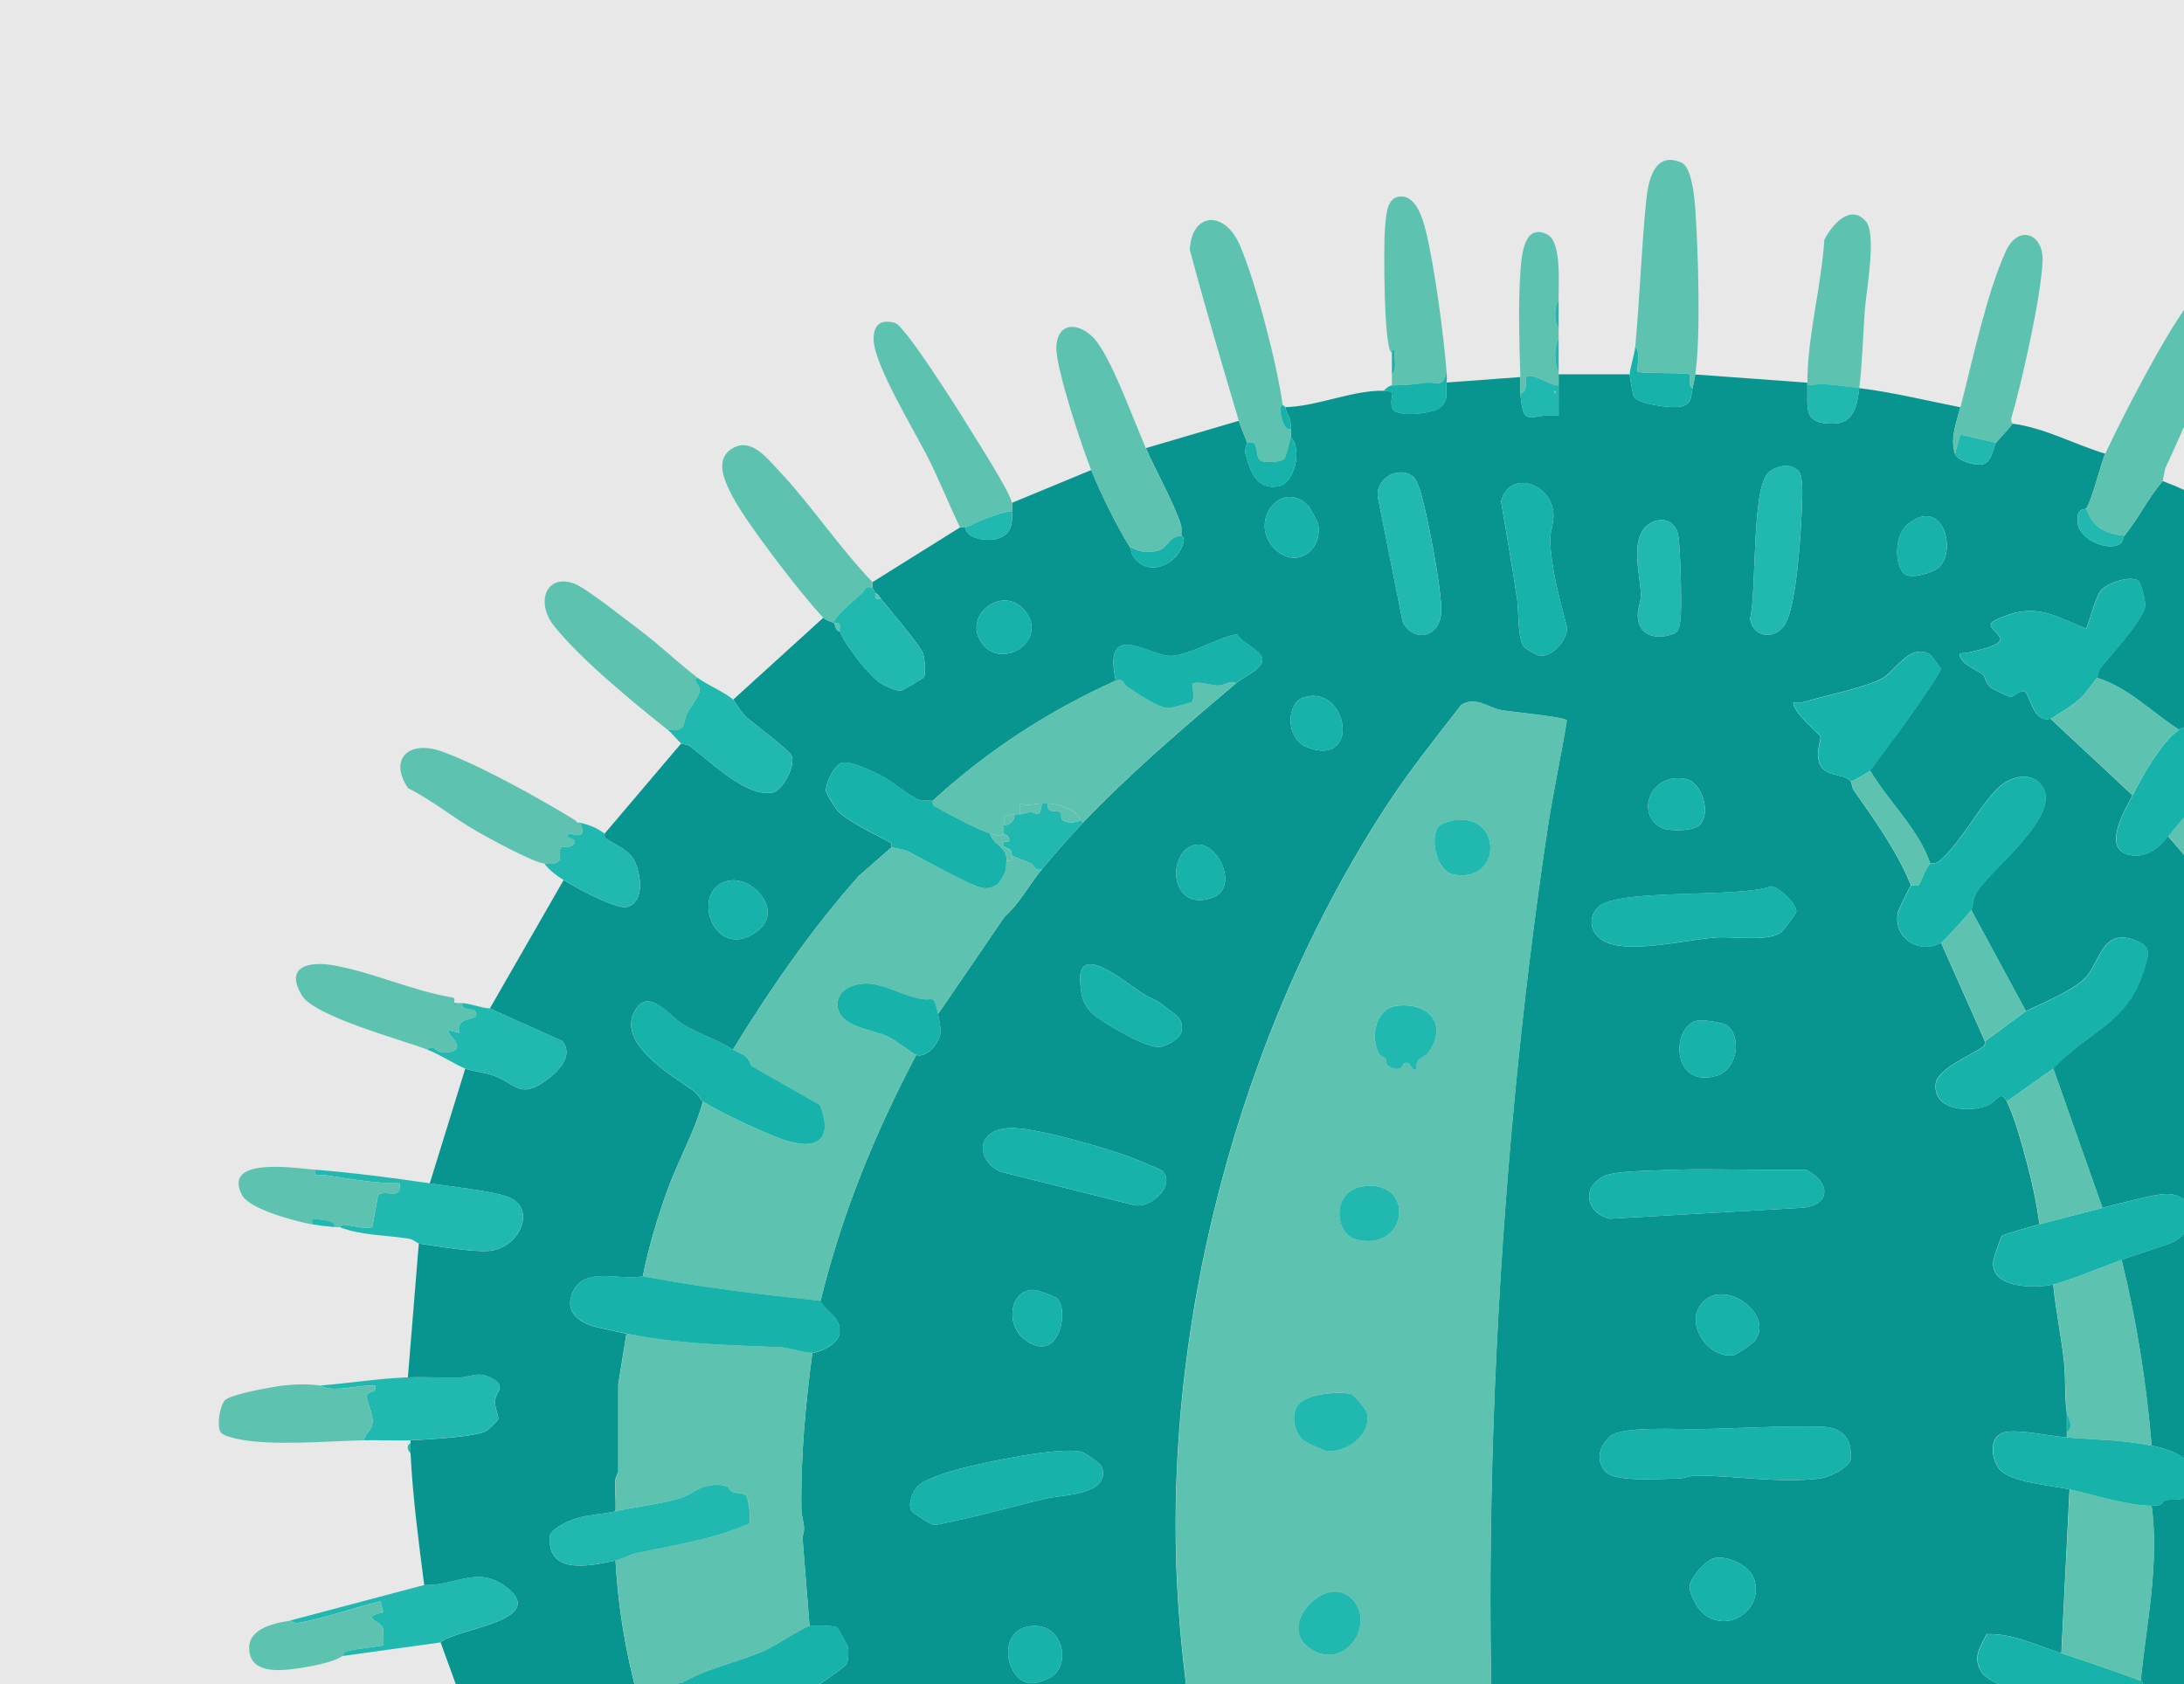 <svg width="669" height="516" viewBox="0 0 669 516" fill="none" xmlns="http://www.w3.org/2000/svg">
<g clip-path="url(#clip0_504_11434)">
<rect width="669" height="516" fill="#D9D9D9" fill-opacity="0.6"/>
<g clip-path="url(#clip1_504_11434)">
<path d="M499.202 114.719C499.189 115.469 500.181 120.829 500.462 121.418C501.628 123.883 512.066 125.103 514.491 124.634C518.605 123.83 517.828 121.472 518.458 118.913C518.752 117.72 519.114 115.938 519.288 114.732L553.618 117.238C553.618 117.519 553.618 117.801 553.618 118.069C553.779 125.196 552.157 129.913 561.577 129.792C567.955 129.712 568.907 124.084 569.523 118.913C580.002 120.199 590.158 122.758 600.503 124.768C599.31 129.377 597.3 134.254 598.828 138.997C599.538 141.194 605.38 142.842 607.444 142.226C610.365 141.355 610.593 136.88 611.383 135.647C611.611 135.299 615.979 130.784 616.408 129.792C626.217 131.025 635.449 136.17 644.882 138.997C643.569 141.824 640.715 153.708 639.027 155.745C638.45 156.442 635.918 155.142 636.454 160.367C636.923 165.057 645.405 169.05 649.358 166.678C650.336 166.089 650.269 164.722 650.751 164.119C655.253 158.532 658.081 152.489 662.476 147.371C672.726 151.283 682.522 156.576 691.781 162.444C689.047 166.129 680.873 176.03 681.128 180.318C681.316 183.52 682.816 187.807 686.394 188.357C694.729 189.656 700.41 178.04 704.336 172.252C704.859 171.475 705.971 171.743 706.011 171.662C716.597 177.826 726.78 184.766 736.16 192.591C733.828 194.922 726.847 200.63 726.271 203.242C725.427 207.088 727.973 214.658 732.354 215.234C740.716 216.346 742.056 210.196 747.04 205.976C748.903 204.408 751.811 203.658 752.065 203.47C761.163 212.286 771.829 219.414 779.695 229.423C776.868 231.741 767.046 242.151 765.652 245.099C763.897 248.824 764.339 252.696 767.542 255.389C776.426 262.852 785.082 245.005 793.095 243.652L818.219 276.304C809.978 280.391 804.404 281.529 805.65 291.806C806.722 300.689 813.462 294.62 818.192 293.427C821.26 292.664 825.83 292.878 828.282 292.208L845.862 328.21C845.728 328.263 845.514 329.375 844.455 329.697C843.061 330.139 840.864 329.322 839.993 330.715C837.407 330.755 834.767 331.117 832.288 331.8C831.256 332.082 824.503 334.694 824.222 335.029C823.739 335.579 824.021 340.617 824.275 341.836C825.093 345.775 830.399 350.813 834.539 350.853C840.489 348.937 846.519 347.343 852.562 345.802C855.523 357.834 859.53 369.651 861.767 381.803V382.634C861.74 383.183 861.794 383.746 861.767 384.309C861.66 384.309 860.829 385.153 859.744 385.18C852.656 385.367 834.754 382.085 835.826 393.018C836.951 404.487 853.433 401.941 861.392 401.888C862.585 401.888 863.884 402.732 864.286 402.718C863.469 405.358 865.961 409.632 865.961 411.508V430.761C865.961 433.119 866.819 437.059 866.792 440.395C865.533 440.515 865.533 442.793 866.792 442.9V444.575C855.979 442.994 844.991 442.538 834.137 441.225C832.436 447.777 828.536 454.463 837.233 457.799C844.267 460.506 857.171 461.524 865.104 462.998C864.313 477.026 860.843 490.666 856.729 504.024C853.902 502.724 839.846 496.682 837.809 496.494C830.801 495.824 819.773 501.8 826.151 509.062L849.507 519.03C850.538 519.566 849.828 521.295 850.029 521.603C845.205 535.738 838.398 548.587 830.613 561.262C829.943 562.361 830.332 563.942 828.255 563.473C827.974 563.299 826.178 563.768 824.985 563.017C818.781 559.105 803.359 545.76 796.927 554.348C792.907 559.694 796.351 565.014 801.174 568.363C808.732 573.615 810.809 572.852 816.53 581.065L791.406 608.693C786.06 607.058 777.645 595.106 771.293 599.046C770.958 599.247 767.126 605.062 766.912 605.557C764.205 611.694 772.151 614.963 775.555 618.272C776.68 619.371 777.002 621.086 777.162 621.247C767.542 629.286 756.822 634.752 746.183 641.345C745.66 640.634 743.811 639.696 742.86 638.397C740.073 634.618 738.491 628.71 733.842 627.316C732.797 627.008 726.834 626.084 726.258 626.419C726.003 626.566 723.203 630.894 723.082 631.269C721.903 634.98 728.455 644.453 730.639 648.138C731.148 649.008 730.934 650.281 731.108 650.563L692.598 664.792C692.544 664.698 691.379 664.618 690.923 663.961C690.601 663.492 690.039 661.871 689.248 660.611C687.359 657.61 685.295 653.765 683.393 650.563C687.654 647.414 692.464 644.828 696.738 641.72C714.962 628.415 734.043 610.113 748.662 592.963C751.248 589.921 754.718 585.486 756.246 581.909C756.541 582.097 757.854 581.842 758.685 582.378C762.034 584.508 772.352 591.851 775.702 590.98C775.957 590.913 780.244 588.702 780.392 588.488C781.169 587.255 780.539 580.717 779.601 579.082C777.792 575.947 770.074 572.678 767.676 570.252C766.671 569.248 767.26 567.827 767.126 567.693C773.612 553.799 783.179 541.071 786.381 525.837C791.647 528.155 810.233 536.676 812.176 527.739C813.904 519.807 807.78 519.981 803.144 517.878C799.687 516.31 795.158 514.421 791.996 512.478C790.951 511.835 790.843 510.107 790.575 509.933C792.827 504.694 792.465 499.214 793.215 493.721C795.654 475.78 798.28 459.032 797.315 439.979C797.007 433.843 795.011 427.438 795.6 421.181C803.265 418.14 816.195 421.128 823.445 419.306C832.972 416.907 830.627 405.84 821.917 404.487C815.391 403.482 798.548 404.581 791.406 405.264C791.085 401.526 790.227 397.145 789.343 393.514C787.494 385.997 782.027 374.233 781.357 367.588C781.276 366.784 781.276 365.926 781.397 365.122L810.675 357.981C812.993 353.801 810.393 346.78 806.119 344.917C801.576 342.948 791.822 347.142 786.703 348.24C782.362 349.165 777.993 348.977 773.813 350.009L757.907 319.032C756.956 313.324 765.304 312.453 769.645 310.256C772.754 308.688 785.055 302.324 786.448 300.247C788.003 297.902 786.475 297.058 786.542 295.169C786.609 293.28 787.534 286.996 785.43 285.656C781.343 283.057 765.907 294.191 761.579 296.308C757.251 298.425 750.564 299.497 747.027 301.44C739.202 289.863 730.412 279.051 721.072 268.788C724.087 266.872 732.73 259.275 736.522 256.193C740.555 252.924 749.439 246.787 749.586 241.522C749.68 238.252 745.004 232.96 741.801 233.764C739.121 234.434 729.5 243.036 726.365 245.193C721.313 248.676 713.796 252.361 709.347 256.22L683.393 234.447C683.567 234.246 683.58 233.067 684.196 232.357C690.24 225.551 696.296 218.758 702.473 212.085C704.751 208.052 695.197 199.129 692.571 199.585C691.419 199.786 690.132 200.589 689.194 201.326C683.66 205.694 677.416 216.239 671.574 221.384C670.073 222.71 668.519 222.844 667.474 223.554C659.126 218.249 652.038 210.692 642.35 207.65C642.604 207.329 642.604 205.721 643.288 204.85C646.584 200.603 655.87 190.701 657.062 185.905C657.384 184.592 655.87 178.495 654.945 177.893C652.359 176.178 645.552 178.683 643.582 180.84C641.854 182.729 639.603 192.122 638.973 192.577C629.727 188.879 624.073 184.833 613.876 188.812C607.35 191.358 609.95 191.653 612.509 195.11C614.492 197.776 604.375 199.464 602.459 200.027C601.682 200.255 599.739 199.625 600.476 201.353C601.615 204.06 606.426 205.56 607.538 206.847C608.328 207.758 608.1 209.151 609.695 210.558C610.405 211.188 615.162 213.506 615.966 213.465C617.319 213.412 618.485 211.375 620.08 211.831C621.768 212.313 622.652 221.692 628.093 220.191L653.217 243.639C650.939 248.194 643.328 260.588 652.855 262.021C657.773 262.758 661.256 259.784 664.097 256.193C681.048 275.473 696.403 297.567 707.632 320.666C700.758 323.386 681.249 332.765 676.612 337.789C673.463 341.219 674.79 348.91 679.574 349.205C685.469 349.553 699.82 339.933 705.783 336.811C707.699 335.807 713.97 334.319 714.332 334.065C718.138 339.089 721.568 345.695 724.141 351.469C737.379 381.133 744.293 414.08 747.831 446.25C743.61 445.205 735.383 443.986 730.398 443.168C726.673 442.552 705.086 439.551 703.438 440.743C702.956 441.091 701.12 446.143 701.107 446.839C701.08 448.246 706.292 452.44 707.699 453.324C714.546 457.612 738.679 463.239 747.831 465.517C748.461 494.551 744.709 523.746 734.431 550.918C731.751 549.136 724.02 542.745 721.394 542.518C717.856 542.223 710.272 549.096 713.434 553.076L727.169 562.615C727.986 563.191 727.665 564.263 727.732 564.317C724.971 575.893 716.744 586.143 711.826 596.969C711.719 596.848 710.084 596.688 709.28 595.79C705.582 591.677 693.777 578.171 689.677 576C686.541 574.339 680.284 573.843 676.666 571.847C675.259 575.196 679.225 577.769 679.212 578.131C679.091 580.006 676.304 580.462 678.327 583.785C686.032 591.757 694.246 599.273 702.272 606.978C703.197 607.862 703.277 609.322 703.465 609.51C696.202 620.483 687.386 630.197 678.341 639.656C677.979 639.161 670.449 632.756 669.135 631.698C667.42 630.318 660.881 625.977 659.086 627.946C658.965 628.08 659.206 630.385 658.858 631.47C655.789 640.889 658.577 641.867 662.878 649.732C663.32 650.536 663.065 651.889 663.266 652.237C656.138 656.592 648.862 662.661 641.492 666.467C640.648 666.895 639.08 666.922 637.955 667.364C637.271 667.632 637.526 669.012 636.065 669.066C631.081 669.267 615.336 661.094 618.391 673.219C619.155 676.221 620.589 675.819 621.366 677.172C621.862 678.029 621.835 679.637 622.224 680.696L592.919 684.876C592.892 684.755 591.539 684.246 591.244 683.201C589.301 676.261 587.974 668.195 587.063 661.429L609.668 632.957C609.842 633.091 611.491 632.863 612.616 633.748C615.886 636.307 624.381 645.592 628.535 641.358C635.382 634.351 621.513 625.039 617.212 621.247L633.962 589.426C638.678 591.784 653.002 598.979 655.562 590.511C658.121 582.043 647.375 580.408 642.189 577.407C641.05 576.751 640.286 575.464 639.817 575.196C644.775 560.74 649.773 546.055 651.542 530.821C658.215 533.206 676.894 540.36 674.12 526.239C672.914 520.102 660.868 519.713 657.156 517.436C656.258 516.886 656.58 515.225 655.722 514.903C657.518 497.124 661.431 479.264 659.072 461.323C663.333 461.336 662.221 459.849 662.998 459.662C666.429 458.885 668.894 460.948 670.851 455.937C674.241 447.295 665.906 444.32 659.072 442.9C657.451 423.714 654.463 404.634 649.867 385.97C654.356 384.362 659.3 382.848 663.95 381.214C674.294 377.569 673.249 365.832 663.695 365.806C659.715 365.806 648.58 368.927 644.011 370.066L628.937 327.365C639.817 315.548 651.837 313.94 656.942 296.348C657.987 292.731 659.22 290.359 654.892 288.43C643.676 283.419 643.355 295.249 638.584 299.751C634.149 303.958 625.64 307.281 620.562 309.773L603.813 278.796C604.349 277.791 604.215 275.54 605.488 273.356C609.548 266.389 632.648 249.293 625.131 240.316C622.197 236.805 617.279 237.703 613.902 239.914C608.033 243.746 600.878 258.216 594.152 263.723C592.838 264.808 591.498 264.406 591.257 264.567C587.773 254.143 578.474 245.581 572.833 236.095C575.54 232.411 578.568 228.244 581.556 224.305C583.311 222 594.714 205.976 594.5 204.823C594.446 204.555 591.472 200.656 591.244 200.522C585 196.717 580.377 206.029 576.169 208.052C570.247 210.893 559.728 212.943 552.935 214.966C551.782 215.314 550.549 215.167 549.37 215.167C548.874 218.048 557.423 224.854 557.611 225.685C557.799 226.515 556.7 229.463 556.861 231.486C557.437 239.056 564.699 236.35 566.95 239.445C567.218 239.807 567.259 241.281 567.915 242.218C574.387 251.477 581.074 260.748 585.375 271.266C585 271.521 581.476 278.903 581.382 279.412C579.734 287.398 587.8 292.503 594.594 288.845L607.993 318.991C607.913 319.045 608.275 320.104 607.43 320.706C603.826 323.266 593.374 327.513 592.919 332.055C592.101 340.228 603.089 340.952 608.837 338.687C611.598 337.602 612.764 333.663 614.68 337.414C617.105 342.157 619.53 351.255 620.977 356.654C622.585 362.603 623.885 368.994 624.729 375.091C623.148 375.506 613.621 378.199 613.192 378.628C612.924 378.896 610.821 385.073 610.687 385.756C608.918 394.666 623.001 394.894 628.923 393.514C629.701 401.486 631.416 409.431 632.26 417.39C632.796 422.387 632.313 427.546 633.104 432.865V440.395C627.932 439.979 618.673 437.903 614.278 438.747C609.199 439.711 609.762 446.518 612.295 449.894C615.537 454.235 628.267 455.039 633.935 456.299L631.429 506.529C623.966 504.091 616.649 500.406 608.529 500.634C606.359 505.056 604.027 508.097 607.27 512.693C609.655 516.069 624.113 520.625 628.91 522.447L620.535 562.629C619.021 561.57 611.571 556.626 610.191 556.867C609.052 557.055 603.491 563.513 603.129 564.947C601.829 570.065 610.459 572.584 614.184 575.317C615.417 576.215 615.403 577.635 615.524 577.715L602.968 609.537C598.962 607.192 592.932 602.703 590.199 608.907C587.693 614.601 592.785 616.49 595.92 619.545C596.805 620.403 596.952 621.97 597.099 622.104L580.35 652.251C580.069 652.237 578.595 653.068 577.456 653.095C574.535 653.149 567.111 652.881 565.423 655.761C564.498 657.342 567.205 662.715 567.031 665.247C566.883 667.431 565.61 668.208 564.445 669.843C560.331 675.578 554.395 680.789 550.214 686.578L572.819 685.747C572.953 686.202 572.685 686.953 572.819 687.422L520.065 689.927C518.967 680.736 514.022 679.543 505.5 680.803C499.564 681.674 500.422 684.541 500.81 689.927C500.033 689.807 498.988 690.101 498.305 689.927L497.474 689.097C490.251 688.226 481.448 689.123 474.025 689.097C468.531 658.441 463.399 627.598 460.759 596.46C451.594 488.214 457.865 360.594 474.105 253.393C475.753 242.513 478.192 231.593 479.934 220.714C479.746 219.696 462.206 218.034 459.58 217.525C455.989 216.828 451.835 213.184 447.587 215.998C439.883 225.98 432.03 235.693 425.103 246.265C379.142 316.392 355.224 408.037 360.946 491.965C364.872 549.485 383.203 632.703 426.282 673.621C429.297 676.475 439.079 685.399 442.335 686.042C443.701 686.31 445.041 685.894 446.381 685.747C446.154 686.98 446.73 687.596 444.706 687.422L416.232 685.747C416.822 681.861 418.912 672.469 413.177 671.772C412.012 671.625 410.819 672.482 409.332 672.215C408.246 672.027 407.188 670.955 405.727 670.714C396.146 669.186 400.595 677.333 396.977 683.228C387.866 681.955 378.499 679.811 369.347 678.204C371.518 672.777 373.434 667.029 375.9 661.737C377.186 658.963 380.121 656.431 380.884 653.323C382.265 647.669 381.997 643.515 376.851 640.152C371.344 636.561 365.582 638.209 363.907 644.721C362.098 651.715 361.227 659.687 356.698 665.998C355.733 667.351 354.367 667.217 354.3 667.337C332.351 653.202 311.368 633.037 295.69 612.082C293.948 609.751 290.223 604.177 288.16 601.203C277.011 585.165 265.555 566.019 259.458 547.435C256.094 537.172 254.084 526.239 251.324 515.801C252.088 515.399 259.069 510.388 259.284 509.946C259.927 508.62 259.98 505.953 259.686 504.506C259.605 504.078 256.657 498.799 256.389 498.598C255.558 498.021 249.18 497.928 247.988 498.209L245.79 470.863C247.05 467.821 245.536 465.209 245.482 462.623C245.201 446.612 246.755 430.172 248.832 414.496C251.391 414.348 256.537 411.749 257.073 408.855C258.078 403.361 252.879 402.129 251.338 398.592C257.769 372.197 267.98 347.195 280.642 323.239C284.247 324.23 287.945 319.139 288.146 316.084C288.2 315.24 287.597 311.703 287.342 310.684L307.736 280.846C312.332 276.827 315.481 270.69 319.153 266.309C323.132 261.552 327.621 256.381 331.708 252.08C345.912 237.14 362.661 222.817 378.593 209.379C379.933 208.253 383.738 206.096 385.038 204.931C390.425 200.08 380.978 198.205 378.941 194.292C373.046 195.297 364.51 200.67 358.856 200.951C352.29 201.286 337.711 189.254 341.758 208.535C320.921 217.927 302.497 229.986 285.654 245.367C285.212 245.139 282.867 245.528 281.446 244.979C278.163 243.706 273.366 239.338 269.655 237.489C267.042 236.189 260.288 232.866 257.729 233.751C255.585 234.488 252.879 239.86 253.013 242.352C253.053 243.103 256.161 248.047 256.59 248.462C260.288 252.066 268.261 255.684 272.857 258.203C273.246 258.417 273.031 259.556 273.098 259.596L263.049 268.386C248.497 284.812 235.995 302.873 224.525 321.551C219.5 318.375 214.033 316.821 209.196 313.846C204.975 311.261 198.744 302.351 194.537 309.559C188.695 319.581 205.712 329.482 212.358 334.132C213.645 335.029 214.73 337.066 215.32 337.455C212.747 346.833 207.762 355.449 204.426 364.653C201.397 372.987 198.597 382.379 196.909 391.035C189.378 392.549 178.524 387.524 175.161 396.528C172.95 402.45 178.203 405.653 183.308 406.724C186.122 407.327 189.298 408.091 191.884 408.614L189.378 424.102V450.899C189.378 451.194 188.574 452.293 188.507 453.378C188.306 456.58 188.708 459.836 188.534 463.038C184.702 463.909 180.508 464.03 176.796 465.115C174.263 465.852 168.475 468.371 168.354 470.983C167.832 482.854 181.338 479.625 188.534 478.111C190.463 512.237 201.183 545.666 219.514 574.393C219.339 574.647 219.715 576.148 219.058 576.831C215.293 580.824 207.4 583.289 208.807 590.511C209.799 595.575 212.546 595.884 217.048 594.946C218.629 594.611 229.108 589.332 229.55 588.622C237.938 599.072 247.264 608.518 256.751 617.964C257.743 618.956 259.927 621.059 261.374 621.274C261.28 621.354 261.481 622.305 261.092 622.64C259.605 623.9 256.228 625.856 255.666 627.732C255.29 628.991 255.826 633.922 256.51 634.498C256.979 634.9 263.076 636.481 264.228 636.32C265.689 636.133 271.691 632.461 273.098 631.309C283.175 640.474 294.739 648.097 306.597 654.756C304.989 658.119 303.73 663.532 299.898 664.805L272.268 656.431C272.562 655.828 273.782 650.388 273.594 649.705C272.509 645.793 268.516 645.029 267.176 642.269C262.647 643.77 259.471 646.208 257.193 649.732L227.888 634.659C229.63 632.408 235.7 625.427 236.464 623.565C239.345 616.45 232.846 612.9 226.803 614.735C226.133 614.936 216.124 622.104 215.333 622.935C214.583 620.617 211.822 621.099 210.563 620.175C210.013 619.773 209.799 618.514 209.075 617.937C201.639 612.056 194.966 605.624 188.547 598.67C188.628 598.59 188.467 597.103 189.03 596.259C192.822 590.685 203.072 584.683 202.845 578.171C202.711 574.647 198.865 570.346 195.234 571.378C191.602 572.41 180.548 581.48 176.823 584.428C169.52 575.92 162.445 566.072 157.568 555.956C157.849 555.782 157.956 554.134 158.599 553.665C160.542 552.258 168.703 549.605 171.704 547.89C180.32 542.96 185.519 540.293 178.39 530.539C177.037 528.69 171.289 526.453 170.163 527.538C169.962 527.739 170.565 529.2 169.614 530.07C165.688 533.634 153.494 537.815 148.375 540.052L134.976 503.22C139.197 499 168.676 496.641 154.995 486.177C146.312 479.532 139.451 485.936 129.951 485.641C128.223 472.31 126.467 458.938 125.77 445.459V441.279C130.541 441.038 146.071 440.247 149.193 438.305C149.394 438.171 152.583 435.116 152.61 434.875C152.744 433.401 151.457 431.297 151.645 429.127C151.913 426.192 155.504 424.786 150.372 422.133C146.272 420.016 144.235 421.985 140.47 422.052C135.311 422.146 130.099 421.824 124.94 422.012L128.29 380.986C133.877 381.803 144.289 383.585 149.434 383.291C158.961 382.768 164.844 370.267 155.571 366.69C150.814 364.854 137.455 363.434 131.639 362.563L142.52 327.392C144.61 328.196 148.697 328.571 151.551 329.657C157.487 331.921 159.189 336.262 165.902 331.934C170.002 329.295 176.153 324.003 172.294 318.965L150.05 308.969L172.655 269.618C176.059 271.802 188.869 278.81 192.152 277.845C197.713 276.224 196.292 267.448 194.242 263.522C192.514 260.213 187.971 258.632 185.439 256.809C184.996 256.488 185.305 255.429 185.224 255.376L208.673 227.748C209.022 228.016 210.576 228.016 211.474 228.686C217.651 233.349 228.679 244.429 236.705 242.808C239.774 242.192 243.928 234.407 242.413 231.326C241.703 229.865 231.024 221.786 228.759 219.816C226.857 218.141 225.141 214.859 224.579 214.363L252.209 189.241C253.187 190.259 255.183 190.581 255.558 190.916C255.813 191.144 255.759 193.274 257.233 193.421C258.868 197.575 266.278 207.262 270.03 209.499C271.276 210.236 274.653 211.777 275.953 211.63C276.408 211.576 282.8 207.838 283.014 207.476C283.697 206.311 283.255 201.688 282.733 200.147C281.969 197.856 272.093 186.267 269.789 183.359C269.28 182.716 269.065 181.925 268.114 181.684C267.859 180.988 267.457 180.478 267.283 180.009C267.136 179.621 267.377 178.844 267.283 178.335L294.082 161.587C294.591 161.479 295.409 161.747 295.757 161.587C295.811 165.057 302.376 165.807 304.775 165.231C309.733 164.039 310.188 161.131 309.987 156.562C309.947 155.758 310.135 154.727 309.987 154.057L334.267 144.008C337.188 151.243 341.811 160.622 345.992 167.455C346.729 168.648 346.314 169.84 348.082 171.635C353.214 176.847 361.334 172.051 362.594 165.914C362.862 164.628 361.924 164.266 361.897 164.092C361.79 162.953 362.098 161.868 361.669 160.582C359.405 153.708 354.099 144.383 351.003 137.295L379.477 128.921C380.161 131.226 381.608 134.24 381.983 135.62C382.09 135.982 381.139 137.59 381.514 138.983C382.921 144.249 384.81 150.118 391.564 149.019C396.548 148.202 399.041 137.563 395.383 133.946C395.49 133.182 395.356 132.244 395.383 131.44C395.53 127.367 394.364 127.916 393.708 124.741C403.436 124.54 414.33 119.489 423.857 119.717C428.64 119.837 425.264 121.311 426.496 125.022C427.515 128.077 437.859 126.59 440.07 125.464C443.969 123.481 442.911 120.695 443.112 117.198L465.717 115.523C465.77 117.184 465.569 118.899 465.717 120.547C466.668 131.628 468.303 126.644 477.442 127.246C477.468 124.192 477.388 121.097 477.442 118.028C477.455 116.916 477.442 115.791 477.442 114.679H499.216L499.202 114.719ZM550.898 144.236C548.553 141.77 543.943 142.668 541.666 144.812C536.44 149.742 538.182 181.497 536.065 189.616C537.123 195.538 543.756 196.128 546.798 191.211C550.402 185.382 551.715 162.471 551.983 154.539C552.064 152.114 552.412 145.843 550.898 144.249V144.236ZM432.808 145.951C428.091 142.467 420.895 146.942 422.155 152.77L429.672 190.541C432.982 197.173 441.826 195.444 441.491 186.293C441.209 178.375 437.524 159.282 435.34 151.377C434.965 150.01 433.839 146.701 432.821 145.951H432.808ZM466.802 198.205C467.097 198.62 470.742 200.723 471.358 200.831C475.458 201.608 480.175 196.074 480.028 192.189C477.83 184.096 475.003 173.699 474.855 165.378C474.802 162.136 476.557 159.429 475.552 155.531C473.435 147.358 462.22 144.504 459.808 153.601C461.469 163.677 463.305 173.779 464.766 183.895C465.261 187.325 464.819 195.418 466.789 198.205H466.802ZM400.957 155.196C392.998 146.5 382.573 159.108 389.889 167.509C396.361 174.945 405.392 168.983 403.744 160.381C403.69 160.086 401.144 155.41 400.957 155.196ZM583.137 175.642C585.04 177.558 590.882 175.682 592.932 174.53C600.034 170.523 595.625 151.203 584.196 160.769C580.524 163.838 580.149 172.64 583.151 175.642H583.137ZM504.495 161.051C499.256 165.499 502.445 176.178 502.633 182.126C502.713 184.565 501.346 186.722 501.748 189.589C502.432 194.507 506.666 195.712 510.954 194.694C514.156 193.93 514.223 193.247 514.719 190.112C515.282 186.535 514.719 167.375 514.062 163.918C513.111 158.894 508.033 158.049 504.482 161.051H504.495ZM301.01 197.36C307.147 205.333 321.658 196.034 313.672 186.789C306.972 179.045 294.364 188.732 301.01 197.36ZM399.309 213.666C394.043 215.314 393.574 226.314 400.448 228.954C417.063 235.332 412.882 209.432 399.309 213.666ZM520.762 252.656C524.193 248.918 521.312 239.619 516.354 238.654C505.5 236.524 500.824 249.467 508.944 253.594C511.289 254.786 518.926 254.679 520.776 252.656H520.762ZM365.877 258.886C357.395 260.963 358.105 279.479 371.156 275.112C380.067 272.124 372.845 257.184 365.877 258.886ZM223.52 269.792C210.884 271.842 218.281 295.035 231.68 285.522C240.35 279.372 230.903 268.6 223.52 269.792ZM542.51 271.521C532.969 275.286 495.303 272.03 489.515 277.939C485.897 281.637 487.478 286.728 492.208 288.751C499.939 292.047 516.796 287.907 525.573 287.224C530.825 286.808 542.068 288.644 545.672 285.562C546.342 284.986 550.228 279.922 550.255 279.292C550.322 276.827 544.828 271.655 542.496 271.548L542.51 271.521ZM357.167 308.648C353.777 305.901 352.692 306.089 349.583 304.092C345.416 301.413 330.422 288.684 330.864 300.126C331.051 305.057 331.708 308.353 335.634 311.341C339.185 314.047 350.575 320.787 354.769 320.773C356.993 320.773 361.468 318.389 361.911 316.057C362.715 311.864 359.793 310.765 357.167 308.634V308.648ZM529.11 314.235C527.985 313.324 522.169 312.493 520.668 312.6C511.677 313.257 511.557 333.998 526.042 329.523C531.857 327.727 533.813 318.067 529.11 314.235ZM306.41 346.003C298.759 347.945 299.857 355.985 306.41 358.972L347.278 369.182C352.571 370.495 360.303 362.912 356.042 358.745C355.412 358.128 345.925 354.35 344.263 353.787C337.43 351.469 326.362 348.294 319.354 346.887C315.481 346.11 310.269 345.025 306.41 346.003ZM506.572 358.611C502.485 358.825 493.963 358.812 490.908 360.527C484.369 364.198 486.057 371.688 492.985 373.389L552.305 370.013C561.443 368.914 560.264 361.786 553.189 358.383C537.672 358.704 522.062 357.78 506.559 358.611H506.572ZM709.977 386.131C708.972 386.439 708.369 387.779 707.646 388.034C705.127 388.931 699.954 388.931 699.325 392.254C698.239 397.922 701.79 401.914 707.351 402.692C721.152 404.621 720.791 382.795 709.977 386.131ZM323.99 397.922C323.32 397.225 318.121 395.309 316.982 395.229C309.398 394.679 307.562 405.907 314.208 410.637C324.579 418.006 327.393 401.499 323.977 397.935L323.99 397.922ZM537.471 410.865C544.077 402.625 527.02 390.298 520.601 400.266C516.461 406.711 524.193 416.693 531.254 415.125C532.192 414.911 536.935 411.534 537.471 410.865ZM491.967 450.993C495.156 454.195 508.77 452.976 513.888 453.003C515.885 453.003 517.734 452.051 519.717 452.065C531.844 452.145 545.216 454.476 557.41 452.989C559.983 452.681 566.79 449.666 566.937 446.759C567.285 440.489 564.23 437.3 558.093 437.125C545.685 436.764 532.098 437.688 519.744 437.862C514.156 437.943 496.831 436.911 493.307 439.966C489.97 442.847 488.523 447.549 491.953 451.006L491.967 450.993ZM279.182 462.851C279.45 463.306 285.533 467.768 286.846 467.151C298.236 464.967 309.398 461.712 320.667 459.059C325.223 457.987 340.485 458.054 337.51 449.358C337.202 448.461 332.324 445.044 331.159 444.776C324.137 443.168 301.934 447.978 294.029 450.001C290.759 450.832 283.925 452.936 281.46 455.012C279.637 456.553 277.962 460.774 279.182 462.851ZM524.97 477.415C522.518 477.991 517.613 483.524 517.573 486.003C517.533 488.241 519.449 491.939 520.99 493.573C528.132 501.13 540.433 493.734 537.351 483.899C535.997 479.599 529.217 476.41 524.97 477.415ZM323.106 512.987C327.849 507.909 324.821 498.209 317.103 498.142C304.561 498.035 307.951 515.895 316.151 515.707C317.813 515.667 321.967 514.207 323.106 512.987ZM706.976 503.314C706.48 503.823 705.823 510.656 706.065 511.942C706.734 515.681 710.929 518.601 714.64 518.092C715.9 517.918 721.863 514.287 722.372 513.242C724.074 509.812 720.523 501.532 715.766 501.585C714.975 501.585 707.297 502.992 706.976 503.314ZM492.315 522.634C486.044 523.626 483.27 532.563 489.581 536.689C493.776 539.436 494.982 537.225 498.8 537.44C513.5 538.257 527.877 537.828 542.349 537.52C548.004 537.399 557.008 538.016 562.261 536.515C566.991 535.162 566.803 525.984 561.028 523.867C555.923 521.991 553.631 523.371 549.075 523.344C532.701 523.224 516.555 523.478 500.462 523.371C497.554 523.358 495.37 522.165 492.328 522.648L492.315 522.634ZM343.165 551.28C339.105 549.619 336.492 550.316 332.566 552.165C324.633 555.916 315.642 561.476 308.205 566.353C306.102 567.733 303.73 566.729 302.604 571.606C301.05 578.412 306.571 581.4 312.681 579.993C321.551 577.956 335.393 565.844 344.639 562.562C345.577 561.731 347.694 556.827 347.533 555.729C347.506 555.514 346.126 551.87 345.952 551.763C345.751 551.642 344.545 552.593 343.982 552.58C343.379 552.58 343.459 551.401 343.165 551.28ZM517.868 561.208C514.732 566.099 518.337 576.402 524.688 576.027C534.684 575.438 535.314 560.713 528.078 559.319C525.76 558.877 519.235 559.078 517.868 561.208ZM344.049 598.831C338.341 600.519 337.416 611.881 342.669 614.936C357.382 623.525 361.803 593.579 344.049 598.831ZM491.94 610.943C492.221 611.345 495.075 613.248 495.678 613.476C501.038 615.552 510.485 613.529 516.367 613.65C518.364 613.69 520.199 614.588 522.196 614.588C528.186 614.588 548.539 615.566 552.425 612.096C554.891 609.885 554.127 604.298 551.045 602.476C545.27 599.072 525.626 601.029 518.042 601.149C511.651 601.243 504.509 600.372 497.916 601.149C493.28 601.699 488.992 606.857 491.926 610.957L491.94 610.943ZM519.302 636.333C517.211 635.757 517.426 638.089 516.582 638.611C515.63 639.201 514.196 638.718 512.535 640.018C507.818 643.729 507.416 650.281 511.771 654.328C520.186 662.139 532.085 651.701 523.402 641.867C521.513 639.723 518.404 640.795 519.302 636.333Z" fill="#08958F"/>
<path d="M446.448 685.72C445.108 685.854 443.755 686.283 442.402 686.015C439.132 685.372 429.364 676.449 426.349 673.595C383.269 632.676 364.939 549.458 361.013 491.939C355.291 408.011 379.223 316.366 425.17 246.238C432.097 235.68 439.949 225.966 447.654 215.971C451.902 213.157 456.056 216.788 459.647 217.498C462.286 218.021 479.813 219.682 480.001 220.687C478.259 231.567 475.82 242.487 474.172 253.366C457.932 360.567 451.661 488.174 460.826 596.433C463.466 627.571 468.584 658.414 474.091 689.07C473.529 689.07 472.979 689.07 472.417 689.07C472.336 688.601 472.564 687.502 472.417 687.395C472.095 687.154 464.31 686.538 465.717 689.07H464.886C465.583 688.132 461.871 677.976 458.628 677.333C455.788 676.77 450.079 677.963 447.869 679.798C446.488 680.937 446.756 684.086 446.462 685.72H446.448ZM440.807 253.085C437.792 256.3 439.909 266.912 445.215 267.93C459.499 270.677 460.464 250.66 446.864 251.129C445.296 251.182 441.812 252.026 440.807 253.098V253.085ZM433.879 327.379C433.973 327.272 433.772 325.731 434.348 324.94C435.072 323.922 436.573 323.681 437.256 322.783C443.902 314.115 437.765 306.772 427.662 308.166C421.364 309.037 419.716 317.692 422.329 322.623C422.798 323.507 423.857 323.681 424.406 324.338C424.888 324.927 424.379 326.012 425.237 326.535C429.458 329.094 429.819 325.744 430.114 325.664C432.66 324.941 432.312 328.96 433.879 327.352V327.379ZM416.929 363.582C407.697 365.243 408.929 378.172 415.415 379.767C431.762 383.786 433.652 360.58 416.929 363.582ZM398.96 441.025C399.818 441.882 405.419 444.468 406.786 444.562C412.722 444.991 420.56 439.082 418.644 432.637C418.39 431.793 414.959 427.452 414.062 427.171C410.484 426.072 399.938 427.09 397.54 430.426C395.329 433.508 396.481 438.546 398.96 441.011V441.025ZM414.37 490.076C406.678 481.675 391.55 497.191 400.448 504.413C411.06 513.001 421.726 498.129 414.37 490.076ZM406.263 541.741C407.858 544.836 405.191 546.323 405.58 549.445C405.888 551.91 408.085 556.05 410.162 557.497C411.784 558.623 417.452 560.257 419.153 559.936C419.703 559.829 425.625 554.094 425.92 553.424C427.608 549.74 423.696 541.084 420.493 539.637C415.911 537.56 410.537 540.508 406.263 541.741ZM433.062 591.114C427.059 591.395 423.656 586.063 418.363 591.074C414.035 595.16 413.03 605.598 418.349 608.746C420.225 609.858 428.064 610.166 429.511 608.478C429.793 608.157 432.727 601.283 432.861 600.546C433.491 597.049 432.151 594.289 433.075 591.114H433.062ZM429.94 653.671C432.057 655.815 437.028 655.895 439.815 655.212C449.49 652.867 446.998 635.798 435.554 638.41C428.56 640.005 424.728 648.406 429.94 653.671Z" fill="#5DC3B0"/>
<path d="M662.476 147.372C658.081 152.49 655.253 158.519 650.751 164.12C644.775 163.517 640.996 161.641 639.026 155.746C640.715 153.709 643.569 141.825 644.882 138.998C650.041 127.944 662.878 103.009 670.033 93.59C670.502 92.974 673.919 89.329 674.2 89.195C678.233 87.32 681.65 88.887 681.811 93.362C682.119 101.79 667.822 133.745 663.494 142.963C662.918 144.196 662.61 147.197 662.462 147.372H662.476Z" fill="#5DC3B0"/>
<path d="M351.003 137.323C354.099 144.41 359.405 153.722 361.67 160.609C362.085 161.895 361.777 162.967 361.897 164.119C357.422 164.481 358.132 168.286 353.75 168.916C350.28 169.412 349.047 168.956 345.992 167.469C341.811 160.649 337.189 151.257 334.267 144.022C331.494 137.175 323.213 112.321 323.588 106.131C324.111 97.677 331.815 99.043 336.13 104.898C341.155 111.705 347.225 128.667 351.003 137.323Z" fill="#5DC3B0"/>
<path d="M392.864 123.937C392.864 124.031 392.073 124.5 392.18 125.746C392.301 127.26 393.319 132.284 395.383 131.467C395.356 132.284 395.49 133.209 395.383 133.972C395.316 134.455 393.735 140.216 393.534 140.497C392.77 141.583 387.41 141.971 386.137 141.127C384.167 139.814 386.057 134.495 381.983 135.661C381.608 134.281 380.147 131.266 379.477 128.961C374.319 111.557 369.146 94.112 364.457 76.507C365.073 64.957 375.029 64.448 379.638 74.791C384.502 85.711 391.282 111.959 392.877 123.937H392.864Z" fill="#5DC3B0"/>
<path d="M519.302 114.719C519.127 115.925 518.766 117.707 518.471 118.9C516.943 118.364 517.962 115.068 517.64 114.706C517.104 114.116 502.284 114.438 501.721 113.875C501.159 113.312 502.767 107.498 500.891 106.332C502.298 91.446 502.767 76.386 504.254 61.554C504.87 55.431 506.706 46.106 515.108 49.844C518.256 51.237 519.074 60.75 519.302 64.06C520.173 76.695 521.03 102.955 519.302 114.706V114.719Z" fill="#5DC3B0"/>
<path d="M252.195 189.241C245.696 182.502 228.13 159.631 224.11 151.605C222.06 147.518 219.005 141.181 223.748 137.778C229.711 133.504 234.709 140.122 238.394 144.021C248.457 154.673 257.059 167.696 267.27 178.362C267.363 178.871 267.122 179.648 267.27 180.036C264.804 179.393 265.166 180.639 264.215 181.577C262.687 183.091 254.607 189.589 255.545 190.929C255.599 190.996 256.657 190.742 256.992 191.13C257.635 191.854 257.032 192.979 257.22 193.448C255.759 193.301 255.8 191.157 255.545 190.943C255.17 190.608 253.173 190.286 252.195 189.268V189.241Z" fill="#5DC3B0"/>
<path d="M309.974 154.071C310.121 154.741 309.934 155.786 309.974 156.576C305.378 157.085 300.045 159.644 295.744 161.601C295.395 161.761 294.578 161.493 294.069 161.601C290.866 154.888 288.025 147.867 284.756 141.195C280.656 132.821 267.779 111.946 267.605 104.108C267.497 99.727 269.588 97.61 274.21 98.963C277.266 99.861 293.64 125.786 296.427 130.355C299.214 134.924 309.156 150.279 309.974 154.057V154.071Z" fill="#5DC3B0"/>
<path d="M204.466 223.569C193.813 215.034 178.069 202.225 169.707 191.761C163.946 184.552 167.296 175.589 175.965 178.818C179.476 180.117 192.085 190.126 196.024 193.087C202.121 197.683 207.682 203.029 213.685 207.665C211.769 208.388 214.435 210.009 214.368 211.282C214.274 213.252 211.501 216.548 210.563 218.357C208.982 221.411 210.509 224.493 204.466 223.569Z" fill="#5DC3B0"/>
<path d="M176.005 251.196C176.166 251.557 176.461 251.919 176.836 252.026C177.091 252.107 177.412 251.959 177.667 252.026C180.548 258.042 174.585 255.135 174.33 255.376C172.495 257.011 176.849 256.756 175.992 258.297C175.014 260.052 172.374 259.235 171.918 259.663C170.404 261.111 174.103 265.318 166.786 264.581C163.329 264.232 149.997 256.93 146.097 254.706C138.969 250.66 132.417 245.166 124.993 241.482C118.856 232.264 125.516 226.663 135.391 230.241C147.129 234.501 165.111 244.537 175.992 251.182L176.005 251.196Z" fill="#5DC3B0"/>
<path d="M616.435 129.792C616.006 130.797 611.638 135.312 611.41 135.647L600.529 133.129L598.854 138.997C597.327 134.241 599.337 129.377 600.529 124.768C604.161 110.713 608.582 89.744 614.385 77.056C618.27 68.548 625.988 71.563 625.68 79.937C625.292 90.575 619.289 117.399 616.1 128.091C615.845 128.948 616.475 129.712 616.448 129.792H616.435Z" fill="#5DC3B0"/>
<path d="M443.112 113.889C442.04 119.181 440.472 116.676 436.09 117.346C431.709 118.015 430.275 117.962 426.362 118.082V114.733C428.118 112.911 426.872 109.507 427.193 107.203C426.242 107.056 426.429 108.047 426.362 108.034C423.79 107.806 423.83 73.667 424.232 70.116C424.553 67.249 424.513 61.434 427.783 60.442C433.545 58.701 435.849 67.021 436.854 71.161C439.44 81.813 442.254 102.755 443.112 113.889Z" fill="#5DC3B0"/>
<path d="M131.626 362.55C137.428 363.421 150.787 364.841 155.558 366.677C164.83 370.254 158.948 382.755 149.421 383.278C144.275 383.559 133.864 381.79 128.276 380.973C127.928 380.919 126.561 379.7 125.181 379.486C118.36 378.401 110.696 378.561 103.996 375.949C104.09 375.949 104.546 375.198 105.216 375.225C107.855 375.305 111.058 376.632 114.046 375.949L115.828 366.007C118.776 364.413 122.93 367.843 122.421 362.55C114.676 362.537 106.998 361.157 99.387 360.004C97.819 359.763 95.997 361.063 96.466 358.356C108.123 359.294 120.062 360.822 131.639 362.537L131.626 362.55Z" fill="#20B8AF"/>
<path d="M130.782 321.524C122.742 318.469 96.358 311.395 92.486 304.991C86.952 295.839 95.018 294.419 102.509 295.813C114.716 298.077 126.333 303.557 138.621 305.607C139.639 305.794 139.009 306.84 139.157 307.295C139.25 307.576 139.036 307.965 139.572 308.112L139.987 307.295C140.537 307.335 141.113 307.241 141.662 307.295C140.778 310.256 146.513 308.112 145.843 311.047C145.468 312.681 139.183 311.596 140.818 316.5L137.482 315.656C136.356 316.808 143.98 321.404 137.08 322.395C132.765 323.011 133.69 319.595 130.782 321.511V321.524Z" fill="#5DC3B0"/>
<path d="M569.537 118.913C563.909 118.216 559.407 117.198 553.631 118.082C553.631 117.801 553.631 117.52 553.631 117.252C553.698 102.486 557.866 88.204 558.83 73.465C561.162 68.843 566.843 62.251 571.6 67.878C574.91 71.777 571.64 89.383 571.225 95.064C570.649 102.795 570.461 111.262 569.537 118.913Z" fill="#5DC3B0"/>
<path d="M124.926 421.986C130.072 421.785 135.284 422.12 140.456 422.026C144.222 421.959 146.258 419.99 150.359 422.107C155.491 424.76 151.9 426.166 151.632 429.101C151.431 431.271 152.73 433.375 152.596 434.849C152.57 435.09 149.394 438.158 149.179 438.279C146.071 440.208 130.541 441.012 125.757 441.253C121.429 441.467 116.19 441.146 111.527 441.253C111.835 438.882 113.872 438.52 114.113 435.827C114.394 432.852 111.996 429.007 112.411 427.52C112.826 426.032 115.64 426.93 114.877 424.505C110.187 424.277 105.698 425.858 100.968 425.389C99.36 425.229 98.502 424.559 98.127 424.492C107.172 423.755 115.908 422.321 124.926 421.986Z" fill="#20B8AF"/>
<path d="M98.127 424.505C98.502 424.558 99.36 425.242 100.968 425.403C105.698 425.871 110.187 424.29 114.877 424.518C115.64 426.93 112.813 426.072 112.411 427.533C112.009 428.993 114.394 432.865 114.113 435.84C113.858 438.533 111.835 438.895 111.527 441.266C100.807 441.521 82.852 443.048 72.963 440.891C71.583 440.583 68.233 439.9 67.563 438.761C66.343 436.711 67.295 430.963 68.809 429.087C70.323 427.211 82.905 425.001 86.081 424.585C89.9 424.089 94.576 423.942 98.141 424.505H98.127Z" fill="#5DC3B0"/>
<path d="M129.951 485.615C139.451 485.909 146.312 479.505 154.995 486.15C168.676 496.615 139.197 498.973 134.976 503.193L104.827 507.374C105.055 507.213 105.028 506.369 106.247 505.9C108.257 505.136 116.967 504.413 117.382 504.011C117.57 503.823 117.53 499.522 117.262 498.705C116.618 496.802 109.986 495.462 117.396 493.962L116.551 490.626C108.458 492.475 99.628 495.771 91.548 497.164C89.779 497.472 89.056 496.467 88.922 496.481L129.951 485.601V485.615Z" fill="#20B8AF"/>
<path d="M224.565 214.351C225.115 214.846 226.83 218.129 228.746 219.804C231.01 221.787 241.676 229.866 242.4 231.313C243.914 234.395 239.774 242.179 236.692 242.795C228.652 244.417 217.638 233.336 211.46 228.674C210.576 228.004 209.008 228.004 208.66 227.736C207.628 226.945 206.007 224.775 204.479 223.555C210.509 224.493 208.995 221.398 210.576 218.343C211.514 216.535 214.274 213.239 214.382 211.269C214.449 209.996 211.782 208.375 213.698 207.651C216.525 209.835 222.059 212.059 224.579 214.351H224.565Z" fill="#20B8AF"/>
<path d="M96.452 358.357C95.983 361.063 97.819 359.763 99.373 360.005C106.984 361.157 114.662 362.537 122.407 362.55C122.903 367.843 118.762 364.413 115.815 366.007L114.032 375.949C111.058 376.632 107.842 375.306 105.202 375.225C104.532 375.198 104.077 375.949 103.983 375.949C103.433 375.922 102.857 375.989 102.308 375.949C103.246 373.966 98.864 373.738 96.774 373.497C95.206 373.309 95.581 373.497 95.608 375.118C90.61 374.22 76.38 370.496 74.102 366.088C67.978 354.243 90.717 357.915 96.439 358.37L96.452 358.357Z" fill="#5DC3B0"/>
<path d="M150.05 308.957L172.294 318.952C176.153 323.99 170.002 329.282 165.902 331.922C159.189 336.249 157.474 331.922 151.551 329.644C148.684 328.545 144.61 328.183 142.52 327.379C139.438 326.187 134.721 323.012 130.795 321.524C133.703 319.608 132.778 323.025 137.093 322.409C144.007 321.417 136.383 316.821 137.495 315.669L140.831 316.513C139.197 311.596 145.481 312.695 145.856 311.06C146.526 308.113 140.791 310.27 141.676 307.309C144.543 307.59 147.183 308.742 150.05 308.983V308.957Z" fill="#20B8AF"/>
<path d="M88.922 496.507C89.056 496.494 89.779 497.499 91.548 497.191C99.628 495.797 108.458 492.501 116.552 490.652L117.396 493.989C109.986 495.489 116.605 496.829 117.262 498.732C117.53 499.536 117.57 503.85 117.382 504.037C116.98 504.426 108.271 505.163 106.247 505.927C105.028 506.382 105.055 507.24 104.827 507.4C101.785 509.584 92.834 511.031 88.413 511.5C84.232 511.929 77.706 511.956 76.541 506.811C74.866 499.402 82.986 497.392 88.922 496.521V496.507Z" fill="#5DC3B0"/>
<path d="M477.442 92.116C476.048 93.804 476.008 98.641 477.442 100.49C477.455 101.602 477.442 102.728 477.442 103.84C476.048 106.077 476.021 111.477 477.442 113.889C477.442 114.17 477.442 114.451 477.442 114.719C477.442 115.831 477.455 116.957 477.442 118.069C475.07 118.364 469.187 113.728 467.392 115.55C467.044 115.898 468.29 120.065 465.717 120.574C465.57 118.926 465.771 117.211 465.717 115.55C465.409 106.117 465.047 93.362 465.677 84.117C466.012 79.267 466.441 68.16 473.891 71.791C478.527 74.042 477.321 87.48 477.428 92.116H477.442Z" fill="#5DC3B0"/>
<path d="M185.211 255.376C185.291 255.43 184.983 256.488 185.425 256.81C187.971 258.632 192.513 260.2 194.229 263.523C196.279 267.448 197.686 276.211 192.138 277.845C188.855 278.81 176.045 271.789 172.642 269.619C170.712 268.386 168.073 266.524 166.786 264.594C174.103 265.318 170.404 261.124 171.918 259.677C172.374 259.235 175.014 260.052 175.992 258.311C176.849 256.77 172.495 257.024 174.33 255.39C174.598 255.148 180.561 258.056 177.667 252.04C180.856 252.871 182.491 253.46 185.197 255.39L185.211 255.376Z" fill="#20B8AF"/>
<path d="M500.877 106.346C502.753 107.511 501.145 113.326 501.708 113.889C502.271 114.452 517.077 114.13 517.627 114.72C517.962 115.081 516.93 118.378 518.457 118.913C517.828 121.473 518.605 123.831 514.491 124.635C512.079 125.104 501.641 123.884 500.462 121.419C500.18 120.829 499.189 115.47 499.202 114.72C499.242 113.045 500.649 108.744 500.877 106.346Z" fill="#17B2AA"/>
<path d="M443.112 117.238C442.911 120.722 443.969 123.522 440.07 125.505C437.859 126.631 427.528 128.118 426.496 125.063C425.25 121.352 428.627 119.878 423.856 119.757C424.379 119.101 425.598 118.109 426.362 118.082C430.275 117.962 431.749 118.002 436.09 117.345C440.432 116.689 442.026 119.181 443.112 113.889C443.246 115.697 443.205 115.523 443.112 117.238Z" fill="#17B2AA"/>
<path d="M393.708 124.768C394.364 127.944 395.53 127.394 395.383 131.467C393.319 132.285 392.301 127.26 392.18 125.746C392.086 124.5 392.877 124.031 392.863 123.938C393.024 124.259 393.667 124.594 393.694 124.768H393.708Z" fill="#17B2AA"/>
<path d="M95.621 375.104C95.595 373.483 95.233 373.295 96.787 373.483C98.878 373.737 103.259 373.952 102.321 375.935C100.392 375.774 97.497 375.426 95.621 375.104Z" fill="#20B8AF"/>
<path d="M477.441 113.889C476.021 111.49 476.048 106.077 477.441 103.84C477.441 107.176 477.468 110.552 477.441 113.889Z" fill="#20B8AF"/>
<path d="M477.441 100.49C476.007 98.641 476.048 93.804 477.441 92.116C477.508 94.903 477.401 97.703 477.441 100.49Z" fill="#20B8AF"/>
<path d="M426.362 114.719V108.02C426.362 108.02 426.242 107.042 427.193 107.189C426.872 109.507 428.118 112.91 426.362 114.719Z" fill="#17B2AA"/>
<path d="M125.77 445.433C125.744 444.99 123.787 443.396 125.77 442.083V445.433Z" fill="#20B8AF"/>
<path d="M139.156 307.295H139.987L139.572 308.112C139.023 307.965 139.25 307.576 139.156 307.295Z" fill="#20B8AF"/>
<path d="M176.836 252.027C176.448 251.906 176.153 251.558 176.005 251.196C176.34 251.397 176.582 251.746 176.836 252.027Z" fill="#20B8AF"/>
<path d="M683.419 234.447L709.374 256.22C705.3 259.744 701.053 265.867 697.649 270.449C697.596 270.529 696.537 270.275 696.256 270.704C694.527 273.303 692.33 276.452 693.16 279.48C694.299 283.606 696.162 284.826 700.436 283.66C701.401 283.392 701.736 282.199 701.83 282.159C702.741 281.824 703.867 282.441 705.622 281.369C707.203 280.404 708.101 277.992 709.454 276.8C713.327 273.383 717.105 271.293 721.085 268.761C730.438 279.024 739.215 289.837 747.04 301.413C740.099 305.205 751.85 319.621 757.92 318.992L773.826 349.969C770.369 350.826 757.425 355.583 755.013 357.525C754.463 357.968 750.604 361.558 750.497 361.84C750.216 362.577 751.073 363.287 751.1 363.783C751.113 364.104 748.099 364.747 749.693 369.504C751.77 375.68 774 367.28 779.105 366.489C780.86 366.221 779.896 365.23 781.37 367.547C782.04 374.193 787.507 385.97 789.356 393.473C790.254 397.104 791.098 401.486 791.419 405.224C790.012 405.358 787.024 406.537 785.028 406.792C779.842 407.435 771.561 406.242 768.104 410.784C765.679 413.973 766.777 418.247 769.618 420.739C773.705 424.33 789.718 419.976 795.6 421.128C795.01 427.385 796.994 433.789 797.315 439.926C798.28 458.978 795.653 475.726 793.215 493.667C792.464 499.147 792.84 504.64 790.575 509.879C787.399 507.883 778.422 502.765 775.125 502.309C768.345 501.358 764.151 503.81 764.098 511.005C764.057 517.114 773.196 518.883 777.926 521.268C780.994 522.822 782.83 524.215 786.394 525.783C783.179 541.017 773.625 553.746 767.139 567.64C766.59 567.023 754.597 562.87 751.904 561.517C745.218 558.167 740.555 554.925 734.485 550.892C744.749 523.72 748.514 494.524 747.884 465.49C756.5 467.634 778.877 475.941 778.114 460.854C777.966 458.027 776.64 458.777 775.769 457.639C775.313 457.036 775.822 455.87 774.965 455.401C773.611 454.664 770.543 454.879 768.801 454.182C761.94 451.408 754.959 447.965 747.884 446.223C744.347 414.053 737.432 381.107 724.194 351.443C721.621 345.668 718.204 339.062 714.385 334.038C714.493 333.958 714.439 332.323 715.712 331.64C720.201 329.201 733.426 323.962 733.694 318.576C734.15 309.412 721.929 316.861 718.003 317.853C714.827 318.657 710.982 319.34 707.686 320.653C696.457 297.554 681.101 275.46 664.15 256.18C670.153 248.636 677.108 241.522 683.406 234.407L683.419 234.447Z" fill="#5DC3B0"/>
<path d="M248.845 414.456C246.768 430.132 245.227 446.572 245.495 462.583C245.536 465.183 247.063 467.782 245.804 470.823L248.001 498.17C245.629 498.732 237.482 504.279 234.2 505.713C225.852 509.344 216.901 510.992 209.464 515.293C207.776 516.271 204.895 514.971 205.538 519.42C206.181 523.868 210.697 524.98 214.717 524.752C226.24 524.082 241.315 521.014 251.364 515.762C254.125 526.199 256.135 537.132 259.498 547.395C265.608 565.979 277.065 585.125 288.2 601.163C279.128 605.906 272.254 613.356 264.71 619.975C263.625 620.926 261.695 621.02 261.414 621.261C259.967 621.047 257.783 618.943 256.791 617.952C247.318 608.506 237.992 599.06 229.59 588.609C229.791 588.301 229.134 586.599 230.139 586.05L256.027 570.24C262.272 557.9 251.552 556.56 241.931 560.325C238.179 561.799 221.336 571.781 219.554 574.366C201.223 545.64 190.504 512.211 188.574 478.085C190.463 477.683 193.21 476.196 195.086 475.808C206.891 473.289 218.388 471.721 229.657 466.723C229.925 465.236 229.469 459.22 228.585 458.189C227.701 457.157 225.503 457.599 224.418 457.063C223.279 456.5 223.574 455.067 220.72 454.933C214.02 454.638 213.028 457.505 208.419 458.966C202.791 460.748 194.644 461.632 188.587 462.999C188.748 459.81 188.36 456.541 188.561 453.338C188.628 452.253 189.432 451.154 189.432 450.86V424.063L191.937 408.574C208.178 411.843 222.85 412.058 239.238 412.768C242.132 412.889 246.206 414.577 248.885 414.429L248.845 414.456Z" fill="#5DC3B0"/>
<path d="M273.125 259.57C273.473 259.798 276.716 260.079 278.15 260.83C282.17 262.907 298.088 271.883 301.224 272.098C305.177 272.366 306.544 270.155 307.884 267.073C308.366 265.975 308.138 263.992 308.286 263.751C308.366 263.63 310.604 264.112 309.96 262.076C310.778 262.679 314.543 263.871 315.963 264.689C316.928 265.251 316.942 267.033 319.179 266.27C315.508 270.651 312.346 276.787 307.763 280.807L287.369 310.645C285.828 304.334 286.23 306.746 282.317 306.076C277.011 305.165 272.04 302.097 266.774 301.44C262.379 300.891 255.933 302.941 256.59 308.434C257.327 314.624 267.055 315.348 271.758 317.465C274.157 318.537 279.811 322.972 280.669 323.213C268.006 347.169 257.796 372.171 251.364 398.566C233.168 396.623 214.917 394.479 196.935 391.036C198.624 382.367 201.424 372.975 204.452 364.654C207.789 355.45 212.787 346.834 215.346 337.455C220.076 340.617 235.66 347.92 241.315 349.594C251.485 352.596 254.969 347.973 251.123 338.514L230.193 326.616C228.826 322.985 227.526 323.414 224.565 321.538C236.022 302.861 248.537 284.8 263.089 268.373L273.138 259.584L273.125 259.57Z" fill="#5DC3B0"/>
<path d="M341.784 208.495C344.397 207.732 344.076 209.608 345.335 210.425C348.27 212.327 354.836 216.937 358.118 216.923C358.587 216.923 364.818 215.289 365.1 215.061C365.971 214.337 365.368 210.532 365.234 209.34C367.887 208.67 370.888 210.023 373.193 210.01C375.002 210.01 377.28 208.174 378.633 209.326C362.688 222.765 345.952 237.088 331.748 252.027C331.561 251.705 331.011 251.437 330.917 251.196C329.631 247.914 324.62 246.373 320.868 246.172C320.318 246.145 319.756 246.185 319.193 246.172C317.169 246.105 314.865 247.19 312.493 246.172V249.522C311.944 249.575 311.3 249.414 310.818 249.522C308.527 250.004 307.723 248.986 307.468 252.871C307.428 253.474 307.334 255.068 307.468 255.377C306.168 256.395 304.721 255.859 303.287 255.377C298.665 253.809 290.786 249.495 286.283 247.016C285.506 246.587 285.788 245.368 285.707 245.328C302.551 229.933 320.975 217.874 341.811 208.495H341.784Z" fill="#5DC3B0"/>
<path d="M659.126 461.337C661.484 479.291 657.572 497.138 655.776 514.917C647.911 512.05 639.63 509.21 631.496 506.543L634.002 456.312C641.372 457.947 651.863 461.31 659.126 461.337Z" fill="#5DC3B0"/>
<path d="M196.935 391.008C214.918 394.452 233.154 396.595 251.364 398.538C252.905 402.089 258.104 403.321 257.099 408.801C256.563 411.695 251.418 414.295 248.859 414.442C246.299 414.589 242.119 412.915 239.211 412.781C222.823 412.057 208.151 411.856 191.911 408.587C189.324 408.064 186.162 407.287 183.335 406.698C178.23 405.612 172.964 402.41 175.188 396.502C178.551 387.498 189.418 392.522 196.935 391.008Z" fill="#17B2AA"/>
<path d="M649.92 385.984C654.516 404.648 657.518 423.728 659.126 442.914C650.684 441.159 641.693 441.092 633.171 440.409V438.734C635.462 437.073 633.372 434.192 633.171 432.879C632.38 427.546 632.863 422.401 632.327 417.404C631.469 409.445 629.754 401.5 628.99 393.528C633.64 392.442 644.48 387.941 649.92 385.998V385.984Z" fill="#5DC3B0"/>
<path d="M628.99 327.38L614.76 337.428C612.844 333.677 611.678 337.616 608.918 338.701C603.169 340.966 592.182 340.242 592.999 332.069C593.455 327.527 603.893 323.293 607.511 320.721C608.355 320.131 607.993 319.059 608.074 319.006C610.445 317.344 619.919 310.149 620.629 309.801C625.708 307.309 634.216 303.973 638.651 299.779C643.422 295.264 643.743 283.433 654.959 288.457C659.287 290.387 658.054 292.758 657.009 296.376C651.904 313.968 639.884 315.576 629.004 327.393L628.99 327.38Z" fill="#17B2AA"/>
<path d="M683.419 234.448C677.121 241.563 670.167 248.664 664.164 256.221C661.31 259.798 657.839 262.786 652.922 262.049C643.381 260.615 650.992 248.222 653.284 243.666C656.339 237.583 662.127 227.226 667.514 223.569C668.559 222.859 670.113 222.711 671.614 221.398C677.456 216.253 683.701 205.709 689.235 201.341C690.159 200.604 691.459 199.8 692.611 199.599C695.238 199.143 704.791 208.053 702.514 212.1C696.323 218.772 690.28 225.565 684.237 232.371C683.607 233.068 683.607 234.261 683.433 234.462L683.419 234.448Z" fill="#17B2AA"/>
<path d="M642.39 207.651C641.452 208.816 638.504 212.715 637.968 213.265C635.409 215.837 631.282 218.289 628.16 220.205C622.719 221.706 621.835 212.327 620.147 211.844C618.552 211.389 617.386 213.425 616.033 213.479C615.216 213.506 610.472 211.188 609.762 210.572C608.168 209.165 608.395 207.771 607.605 206.86C606.493 205.574 601.682 204.06 600.543 201.367C599.82 199.638 601.749 200.268 602.526 200.04C604.443 199.478 614.559 197.789 612.576 195.123C610.003 191.666 607.417 191.385 613.943 188.826C624.14 184.847 629.808 188.893 639.04 192.591C639.657 192.135 641.921 182.743 643.65 180.854C645.619 178.697 652.413 176.191 655.012 177.906C655.937 178.522 657.451 184.605 657.13 185.918C655.937 190.715 646.651 200.603 643.355 204.864C642.685 205.735 642.685 207.329 642.417 207.664L642.39 207.651Z" fill="#17B2AA"/>
<path d="M491.966 450.993C488.536 447.55 489.983 442.834 493.32 439.953C496.857 436.898 514.169 437.93 519.757 437.849C532.111 437.675 545.699 436.751 558.107 437.113C564.244 437.287 567.299 440.475 566.95 446.746C566.789 449.653 559.983 452.668 557.423 452.976C545.23 454.463 531.857 452.132 519.73 452.052C517.747 452.052 515.898 453.003 513.901 452.99C508.783 452.963 495.156 454.182 491.98 450.98L491.966 450.993Z" fill="#17B2AA"/>
<path d="M631.496 506.557C639.643 509.223 647.911 512.063 655.776 514.931C656.62 515.239 656.312 516.914 657.21 517.463C660.922 519.727 672.968 520.129 674.174 526.266C676.947 540.388 658.255 533.246 651.595 530.848C644.105 528.168 636.441 525.314 628.99 522.474C624.193 520.652 609.735 516.096 607.35 512.72C604.107 508.138 606.439 505.096 608.61 500.661C616.73 500.447 624.046 504.131 631.51 506.557H631.496Z" fill="#17B2AA"/>
<path d="M224.565 321.524C227.527 323.4 228.826 322.971 230.193 326.602L251.123 338.5C254.969 347.96 251.485 352.582 241.315 349.581C235.673 347.906 220.076 340.617 215.346 337.442C214.77 337.053 213.685 335.017 212.385 334.119C205.739 329.483 188.721 319.582 194.564 309.546C198.771 302.338 205.002 311.234 209.223 313.834C214.06 316.795 219.514 318.349 224.552 321.538L224.565 321.524Z" fill="#17B2AA"/>
<path d="M649.92 385.984C644.48 387.94 633.64 392.428 628.99 393.514C623.081 394.894 608.985 394.679 610.753 385.756C610.887 385.059 612.991 378.896 613.259 378.628C613.688 378.199 623.215 375.52 624.796 375.091C631.081 373.429 637.847 371.607 644.051 370.066C648.621 368.928 659.756 365.806 663.735 365.806C673.289 365.832 674.334 377.556 663.99 381.214C659.354 382.848 654.396 384.363 649.907 385.97L649.92 385.984Z" fill="#17B2AA"/>
<path d="M633.171 440.409C641.693 441.092 650.697 441.172 659.126 442.914C665.959 444.334 674.294 447.309 670.904 455.951C668.948 460.962 666.482 458.899 663.052 459.676C662.275 459.85 663.4 461.35 659.126 461.337C651.863 461.31 641.385 457.961 634.002 456.313C628.334 455.053 615.604 454.249 612.361 449.908C609.829 446.532 609.279 439.725 614.344 438.761C618.739 437.93 627.985 439.993 633.171 440.409Z" fill="#17B2AA"/>
<path d="M603.866 278.824C603.545 279.426 595.25 288.551 594.661 288.872C587.867 292.53 579.801 287.412 581.449 279.44C581.556 278.931 585.067 271.535 585.442 271.294C585.683 271.133 587.023 271.629 587.733 271.119C588.443 270.61 589.783 265.653 591.311 264.594C591.552 264.434 592.879 264.836 594.205 263.75C600.932 258.23 608.087 243.773 613.956 239.941C617.333 237.731 622.251 236.846 625.185 240.343C632.702 249.32 609.601 266.417 605.541 273.384C604.268 275.568 604.389 277.819 603.866 278.824Z" fill="#17B2AA"/>
<path d="M285.694 245.327C285.774 245.367 285.493 246.587 286.27 247.015C290.786 249.494 298.665 253.808 303.274 255.376C303.957 258.779 308.728 259.355 308.299 263.75C308.152 263.991 308.379 265.974 307.897 267.073C306.557 270.154 305.177 272.365 301.237 272.097C298.102 271.883 282.183 262.906 278.163 260.829C276.73 260.092 273.487 259.797 273.139 259.57C273.072 259.53 273.286 258.391 272.897 258.176C268.301 255.671 260.329 252.04 256.63 248.436C256.202 248.02 253.106 243.063 253.053 242.326C252.919 239.847 255.625 234.461 257.769 233.724C260.329 232.853 267.082 236.163 269.695 237.462C273.393 239.311 278.19 243.679 281.486 244.952C282.907 245.501 285.252 245.113 285.694 245.341V245.327Z" fill="#17B2AA"/>
<path d="M506.572 358.611C522.075 357.78 537.686 358.705 553.202 358.383C560.264 361.786 561.443 368.914 552.318 370.013L492.998 373.389C486.071 371.674 484.382 364.198 490.921 360.527C493.99 358.812 502.498 358.825 506.585 358.611H506.572Z" fill="#17B2AA"/>
<path d="M542.51 271.521C544.828 271.628 550.335 276.8 550.268 279.265C550.255 279.908 546.369 284.96 545.685 285.536C542.081 288.617 530.839 286.795 525.586 287.197C516.809 287.88 499.953 292.034 492.221 288.725C487.478 286.701 485.91 281.61 489.528 277.912C495.317 272.003 532.983 275.259 542.523 271.494L542.51 271.521Z" fill="#17B2AA"/>
<path d="M188.561 463.012C194.604 461.645 202.751 460.761 208.392 458.979C213.015 457.518 213.993 454.651 220.693 454.946C223.56 455.066 223.252 456.514 224.391 457.076C225.53 457.639 227.687 457.197 228.558 458.202C229.429 459.207 229.898 465.236 229.63 466.737C218.361 471.734 206.864 473.302 195.059 475.821C193.183 476.223 190.437 477.71 188.547 478.098C181.352 479.612 167.845 482.841 168.368 470.97C168.488 468.358 174.277 465.839 176.809 465.102C180.507 464.017 184.715 463.883 188.547 463.025L188.561 463.012Z" fill="#20B8AF"/>
<path d="M572.886 236.122C572.685 236.39 567.955 239.124 567.031 239.472C564.78 236.377 557.517 239.083 556.941 231.513C556.78 229.49 557.865 226.516 557.691 225.712C557.517 224.908 548.955 218.075 549.45 215.194C550.616 215.194 551.862 215.328 553.015 214.993C559.808 212.97 570.314 210.92 576.249 208.079C580.444 206.056 585.08 196.744 591.324 200.549C591.552 200.683 594.54 204.582 594.58 204.85C594.781 206.003 583.378 222.041 581.636 224.332C578.648 228.271 575.62 232.438 572.913 236.122H572.886Z" fill="#17B2AA"/>
<path d="M279.182 462.851C277.962 460.774 279.624 456.554 281.46 455.013C283.939 452.923 290.759 450.832 294.028 450.002C301.921 447.979 324.137 443.168 331.159 444.776C332.311 445.044 337.202 448.461 337.51 449.359C340.485 458.054 325.223 457.987 320.667 459.059C309.398 461.712 298.249 464.981 286.846 467.152C285.547 467.768 279.45 463.306 279.182 462.851Z" fill="#17B2AA"/>
<path d="M628.99 327.379L644.065 370.08C637.861 371.621 631.094 373.443 624.809 375.104C623.965 369.008 622.665 362.617 621.058 356.668C619.597 351.268 617.185 342.184 614.76 337.428L628.99 327.379Z" fill="#5DC3B0"/>
<path d="M251.364 515.762C241.328 521.014 226.24 524.082 214.717 524.752C210.683 524.993 206.194 524.002 205.538 519.42C204.881 514.837 207.776 516.271 209.464 515.293C216.914 510.992 225.852 509.357 234.199 505.713C237.482 504.279 245.629 498.732 248.001 498.17C249.194 497.888 255.572 497.982 256.403 498.558C256.684 498.746 259.618 504.038 259.699 504.467C259.994 505.901 259.94 508.58 259.297 509.907C259.082 510.349 252.115 515.36 251.337 515.762H251.364Z" fill="#17B2AA"/>
<path d="M306.41 346.004C310.269 345.026 315.481 346.111 319.354 346.888C326.362 348.295 337.43 351.47 344.263 353.788C345.925 354.351 355.412 358.143 356.042 358.746C360.303 362.912 352.571 370.496 347.278 369.183L306.41 358.973C299.844 355.985 298.745 347.946 306.41 346.004Z" fill="#17B2AA"/>
<path d="M642.39 207.651C652.078 210.706 659.166 218.25 667.514 223.555C662.114 227.2 656.326 237.557 653.284 243.653L628.16 220.206C631.282 218.29 635.409 215.838 637.968 213.265C638.517 212.716 641.465 208.817 642.39 207.651Z" fill="#5DC3B0"/>
<path d="M466.802 198.205C464.819 195.418 465.274 187.326 464.779 183.896C463.318 173.78 461.482 163.691 459.821 153.602C462.233 144.491 473.448 147.345 475.565 155.531C476.57 159.43 474.815 162.137 474.869 165.379C475.016 173.699 477.843 184.097 480.041 192.189C480.202 196.075 475.471 201.608 471.371 200.831C470.755 200.711 467.11 198.62 466.815 198.205H466.802Z" fill="#17B2AA"/>
<path d="M550.898 144.236C552.412 145.831 552.064 152.101 551.983 154.526C551.729 162.458 550.402 185.369 546.797 191.198C543.756 196.128 537.123 195.525 536.064 189.603C538.182 181.484 536.44 149.743 541.665 144.799C543.943 142.655 548.553 141.757 550.898 144.223V144.236Z" fill="#20B8AF"/>
<path d="M432.808 145.951C433.826 146.702 434.952 150.011 435.327 151.378C437.511 159.283 441.196 178.376 441.477 186.294C441.812 195.445 432.969 197.174 429.659 190.541L422.142 152.771C420.882 146.943 428.078 142.481 432.794 145.951H432.808Z" fill="#20B8AF"/>
<path d="M341.784 208.495C337.738 189.215 352.316 201.247 358.882 200.912C364.537 200.631 373.072 195.244 378.968 194.253C380.991 198.152 390.438 200.041 385.065 204.891C383.765 206.057 379.96 208.214 378.62 209.34C377.266 208.187 375.002 210.009 373.179 210.023C370.875 210.023 367.873 208.683 365.22 209.353C365.341 210.545 365.957 214.351 365.086 215.074C364.805 215.302 358.574 216.936 358.105 216.936C354.822 216.95 348.27 212.341 345.322 210.438C344.062 209.621 344.384 207.745 341.771 208.509L341.784 208.495Z" fill="#17B2AA"/>
<path d="M620.616 309.8C619.892 310.149 610.432 317.357 608.06 319.005L594.661 288.858C595.264 288.537 603.558 279.412 603.866 278.81L620.616 309.787V309.8Z" fill="#5DC3B0"/>
<path d="M267.27 180.024C267.457 180.493 267.846 181.002 268.1 181.699C268.449 182.65 267.203 183.789 269.775 183.373C272.08 186.267 281.942 197.857 282.719 200.162C283.242 201.702 283.684 206.325 283.001 207.491C282.8 207.839 276.408 211.59 275.939 211.644C274.639 211.791 271.263 210.251 270.016 209.514C266.265 207.276 258.841 197.576 257.22 193.436C257.046 192.98 257.635 191.855 256.992 191.118C256.657 190.729 255.585 190.984 255.545 190.917C254.607 189.59 262.687 183.079 264.214 181.565C265.166 180.627 264.804 179.381 267.27 180.024Z" fill="#20B8AF"/>
<path d="M357.167 308.648C359.807 310.779 362.715 311.877 361.911 316.071C361.469 318.389 356.993 320.774 354.769 320.787C350.575 320.814 339.185 314.075 335.634 311.355C331.708 308.367 331.052 305.071 330.864 300.14C330.422 288.685 345.416 301.427 349.583 304.106C352.679 306.089 353.777 305.915 357.167 308.662V308.648Z" fill="#17B2AA"/>
<path d="M280.669 323.199C279.812 322.972 274.157 318.537 271.758 317.451C267.042 315.348 257.327 314.611 256.59 308.421C255.934 302.928 262.379 300.878 266.774 301.427C272.04 302.083 277.011 305.152 282.317 306.063C286.23 306.733 285.841 304.321 287.369 310.632C287.624 311.65 288.226 315.187 288.173 316.031C287.985 319.099 284.274 324.177 280.669 323.186V323.199Z" fill="#17B2AA"/>
<path d="M504.495 161.051C508.046 158.036 513.125 158.894 514.076 163.918C514.733 167.375 515.295 186.535 514.733 190.112C514.237 193.261 514.17 193.944 510.967 194.694C506.679 195.713 502.445 194.507 501.762 189.59C501.36 186.709 502.713 184.565 502.646 182.127C502.459 176.178 499.269 165.499 504.509 161.051H504.495Z" fill="#20B8AF"/>
<path d="M524.969 477.415C529.217 476.41 535.997 479.599 537.351 483.9C540.432 493.721 528.132 501.13 520.99 493.573C519.449 491.939 517.533 488.254 517.573 486.003C517.613 483.524 522.517 477.991 524.969 477.415Z" fill="#17B2AA"/>
<path d="M572.887 236.123C578.528 245.596 587.827 254.171 591.311 264.595C589.783 265.653 588.457 270.611 587.733 271.12C587.01 271.629 585.683 271.12 585.442 271.294C581.141 260.776 574.454 251.504 567.982 242.246C567.339 241.322 567.286 239.848 567.018 239.473C567.956 239.124 572.686 236.391 572.873 236.123H572.887Z" fill="#5DC3B0"/>
<path d="M320.854 246.171C320.559 249.494 324.218 248.168 324.928 248.851C325.289 249.199 324.753 250.66 325.544 251.263C326.763 252.214 329.564 252.254 330.917 251.196C331.011 251.437 331.574 251.718 331.748 252.026C327.661 256.327 323.172 261.512 319.193 266.256C316.955 267.019 316.955 265.237 315.977 264.675C314.556 263.857 310.791 262.665 309.974 262.062C309.84 261.968 309.96 260.883 309.478 260.414C308.687 259.637 306.356 259.489 307.562 257.935C307.723 257.734 309.13 258.136 309.156 257.453C309.223 255.805 307.615 255.724 307.455 255.363C307.321 255.041 307.414 253.46 307.455 252.857C309.438 252.75 310.711 251.464 310.805 249.507C311.287 249.4 311.93 249.561 312.48 249.507C313.35 249.427 314.275 248.905 315.387 248.824C317.987 248.663 318.255 251.356 319.166 246.158C319.729 246.171 320.291 246.131 320.841 246.158L320.854 246.171Z" fill="#20B8AF"/>
<path d="M537.471 410.865C536.935 411.535 532.192 414.925 531.254 415.126C524.192 416.693 516.461 406.698 520.601 400.267C527.02 390.312 544.077 402.625 537.471 410.865Z" fill="#17B2AA"/>
<path d="M223.52 269.792C230.917 268.587 240.35 279.359 231.68 285.522C218.281 295.035 210.884 271.842 223.52 269.792Z" fill="#17B2AA"/>
<path d="M529.11 314.236C533.813 318.068 531.857 327.728 526.042 329.523C511.557 333.998 511.677 313.258 520.669 312.601C522.169 312.494 527.998 313.325 529.11 314.236Z" fill="#17B2AA"/>
<path d="M400.957 155.196C401.158 155.41 403.69 160.1 403.744 160.381C405.392 168.983 396.361 174.932 389.889 167.509C382.572 159.108 392.997 146.501 400.957 155.196Z" fill="#17B2AA"/>
<path d="M323.106 512.988C321.967 514.207 317.799 515.667 316.151 515.707C307.951 515.895 304.561 498.035 317.102 498.142C324.821 498.209 327.849 507.91 323.106 512.988Z" fill="#17B2AA"/>
<path d="M520.762 252.656C518.913 254.679 511.289 254.787 508.93 253.594C500.81 249.468 505.487 236.525 516.34 238.655C521.298 239.633 524.179 248.918 520.749 252.656H520.762Z" fill="#17B2AA"/>
<path d="M583.137 175.642C580.136 172.64 580.511 163.838 584.182 160.769C595.612 151.216 600.02 170.523 592.919 174.53C590.869 175.682 585.04 177.558 583.124 175.642H583.137Z" fill="#17B2AA"/>
<path d="M301.01 197.361C294.363 188.733 306.972 179.045 313.672 186.79C321.658 196.035 307.16 205.333 301.01 197.361Z" fill="#17B2AA"/>
<path d="M399.309 213.667C412.896 209.433 417.077 235.332 400.448 228.954C393.56 226.315 394.043 215.315 399.309 213.667Z" fill="#17B2AA"/>
<path d="M323.99 397.922C327.393 401.486 324.579 417.993 314.222 410.624C307.575 405.908 309.411 394.666 316.995 395.216C318.134 395.296 323.333 397.212 324.003 397.909L323.99 397.922Z" fill="#17B2AA"/>
<path d="M365.877 258.887C372.844 257.172 380.053 272.124 371.156 275.112C358.105 279.48 357.395 260.977 365.877 258.887Z" fill="#17B2AA"/>
<path d="M569.537 118.913C568.92 124.084 567.969 129.712 561.591 129.792C552.171 129.913 553.792 125.21 553.631 118.069C559.407 117.184 563.922 118.216 569.537 118.899V118.913Z" fill="#20B8AF"/>
<path d="M395.382 133.973C399.04 137.604 396.548 148.243 391.563 149.047C384.81 150.145 382.921 144.277 381.514 139.011C381.139 137.604 382.077 136.01 381.983 135.648C386.056 134.482 384.167 139.815 386.137 141.115C387.41 141.959 392.769 141.57 393.533 140.485C393.734 140.204 395.302 134.456 395.382 133.96V133.973Z" fill="#17B2AA"/>
<path d="M477.441 118.069C477.388 121.124 477.482 124.219 477.441 127.287C468.303 126.671 466.668 131.668 465.717 120.588C468.29 120.079 467.043 115.912 467.392 115.563C469.187 113.741 475.07 118.377 477.441 118.082V118.069ZM476.182 119.744V120.574C476.731 120.293 476.731 120.012 476.182 119.744Z" fill="#20B8AF"/>
<path d="M309.974 156.59C310.175 161.159 309.719 164.08 304.762 165.259C302.363 165.835 295.797 165.084 295.744 161.614C300.045 159.658 305.391 157.099 309.974 156.59Z" fill="#20B8AF"/>
<path d="M611.41 135.648C610.619 136.867 610.391 141.342 607.47 142.226C605.407 142.843 599.565 141.208 598.854 138.997L600.529 133.129L611.41 135.648Z" fill="#20B8AF"/>
<path d="M361.884 164.119C361.897 164.293 362.835 164.655 362.581 165.941C361.321 172.064 353.201 176.874 348.069 171.662C346.3 169.867 346.702 168.675 345.979 167.482C349.034 168.969 350.266 169.425 353.737 168.929C358.119 168.299 357.408 164.494 361.884 164.133V164.119Z" fill="#17B2AA"/>
<path d="M639.04 155.745C641.01 161.64 644.788 163.516 650.764 164.119C650.282 164.722 650.349 166.102 649.371 166.678C645.418 169.063 636.936 165.057 636.467 160.368C635.931 155.142 638.464 156.442 639.04 155.745Z" fill="#20B8AF"/>
<path d="M633.171 438.734V432.879C633.372 434.192 635.462 437.073 633.171 438.734Z" fill="#17B2AA"/>
<path d="M269.775 183.373C267.216 183.788 268.449 182.65 268.1 181.698C269.052 181.939 269.266 182.73 269.775 183.373Z" fill="#5DC3B0"/>
<path d="M398.96 441.025C396.481 438.559 395.342 433.508 397.54 430.44C399.938 427.09 410.484 426.085 414.061 427.184C414.959 427.465 418.389 431.806 418.644 432.651C420.56 439.109 412.721 445.017 406.785 444.575C405.419 444.481 399.818 441.895 398.96 441.038V441.025Z" fill="#20B8AF"/>
<path d="M433.879 327.38C432.312 328.988 432.66 324.968 430.114 325.691C429.819 325.772 429.457 329.121 425.237 326.562C424.366 326.04 424.888 324.941 424.406 324.365C423.87 323.709 422.798 323.534 422.329 322.65C419.716 317.719 421.364 309.064 427.662 308.193C437.765 306.8 443.902 314.142 437.256 322.811C436.573 323.695 435.072 323.95 434.348 324.968C433.786 325.758 433.986 327.299 433.879 327.406V327.38Z" fill="#20B8AF"/>
<path d="M414.37 490.076C421.74 498.129 411.06 513.001 400.448 504.413C391.537 497.191 406.678 481.676 414.37 490.076Z" fill="#20B8AF"/>
<path d="M416.929 363.582C433.652 360.567 431.776 383.786 415.415 379.767C408.93 378.172 407.683 365.256 416.929 363.582Z" fill="#20B8AF"/>
<path d="M440.807 253.085C441.799 252.026 445.296 251.169 446.864 251.115C460.478 250.66 459.513 270.663 445.216 267.917C439.909 266.898 437.792 256.287 440.807 253.071V253.085Z" fill="#20B8AF"/>
<path d="M307.455 255.376C307.616 255.738 309.224 255.832 309.157 257.466C309.13 258.136 307.709 257.747 307.562 257.948C306.356 259.503 308.688 259.65 309.478 260.427C309.961 260.896 309.84 261.981 309.974 262.075C310.617 264.112 308.379 263.629 308.299 263.75C308.728 259.369 303.958 258.779 303.274 255.376C304.708 255.858 306.155 256.394 307.455 255.376Z" fill="#5DC3B0"/>
<path d="M320.854 246.172C324.606 246.373 329.618 247.914 330.904 251.196C329.551 252.255 326.764 252.215 325.531 251.263C324.754 250.66 325.276 249.2 324.915 248.852C324.218 248.168 320.56 249.495 320.841 246.172H320.854Z" fill="#5DC3B0"/>
<path d="M319.18 246.171C318.255 251.37 318 248.69 315.401 248.837C314.275 248.904 313.351 249.44 312.493 249.521V246.171C314.865 247.176 317.17 246.104 319.193 246.171H319.18Z" fill="#5DC3B0"/>
<path d="M310.805 249.521C310.711 251.478 309.438 252.764 307.455 252.871C307.709 248.986 308.513 250.004 310.805 249.521Z" fill="#5DC3B0"/>
<path d="M476.182 119.744C476.731 120.026 476.731 120.307 476.182 120.575V119.744Z" fill="#5DC3B0"/>
</g>
</g>
<defs>
<clipPath id="clip0_504_11434">
<rect width="669" height="516" fill="white"/>
</clipPath>
<clipPath id="clip1_504_11434">
<rect width="850" height="686" fill="white" transform="translate(67 49)"/>
</clipPath>
</defs>
</svg>
